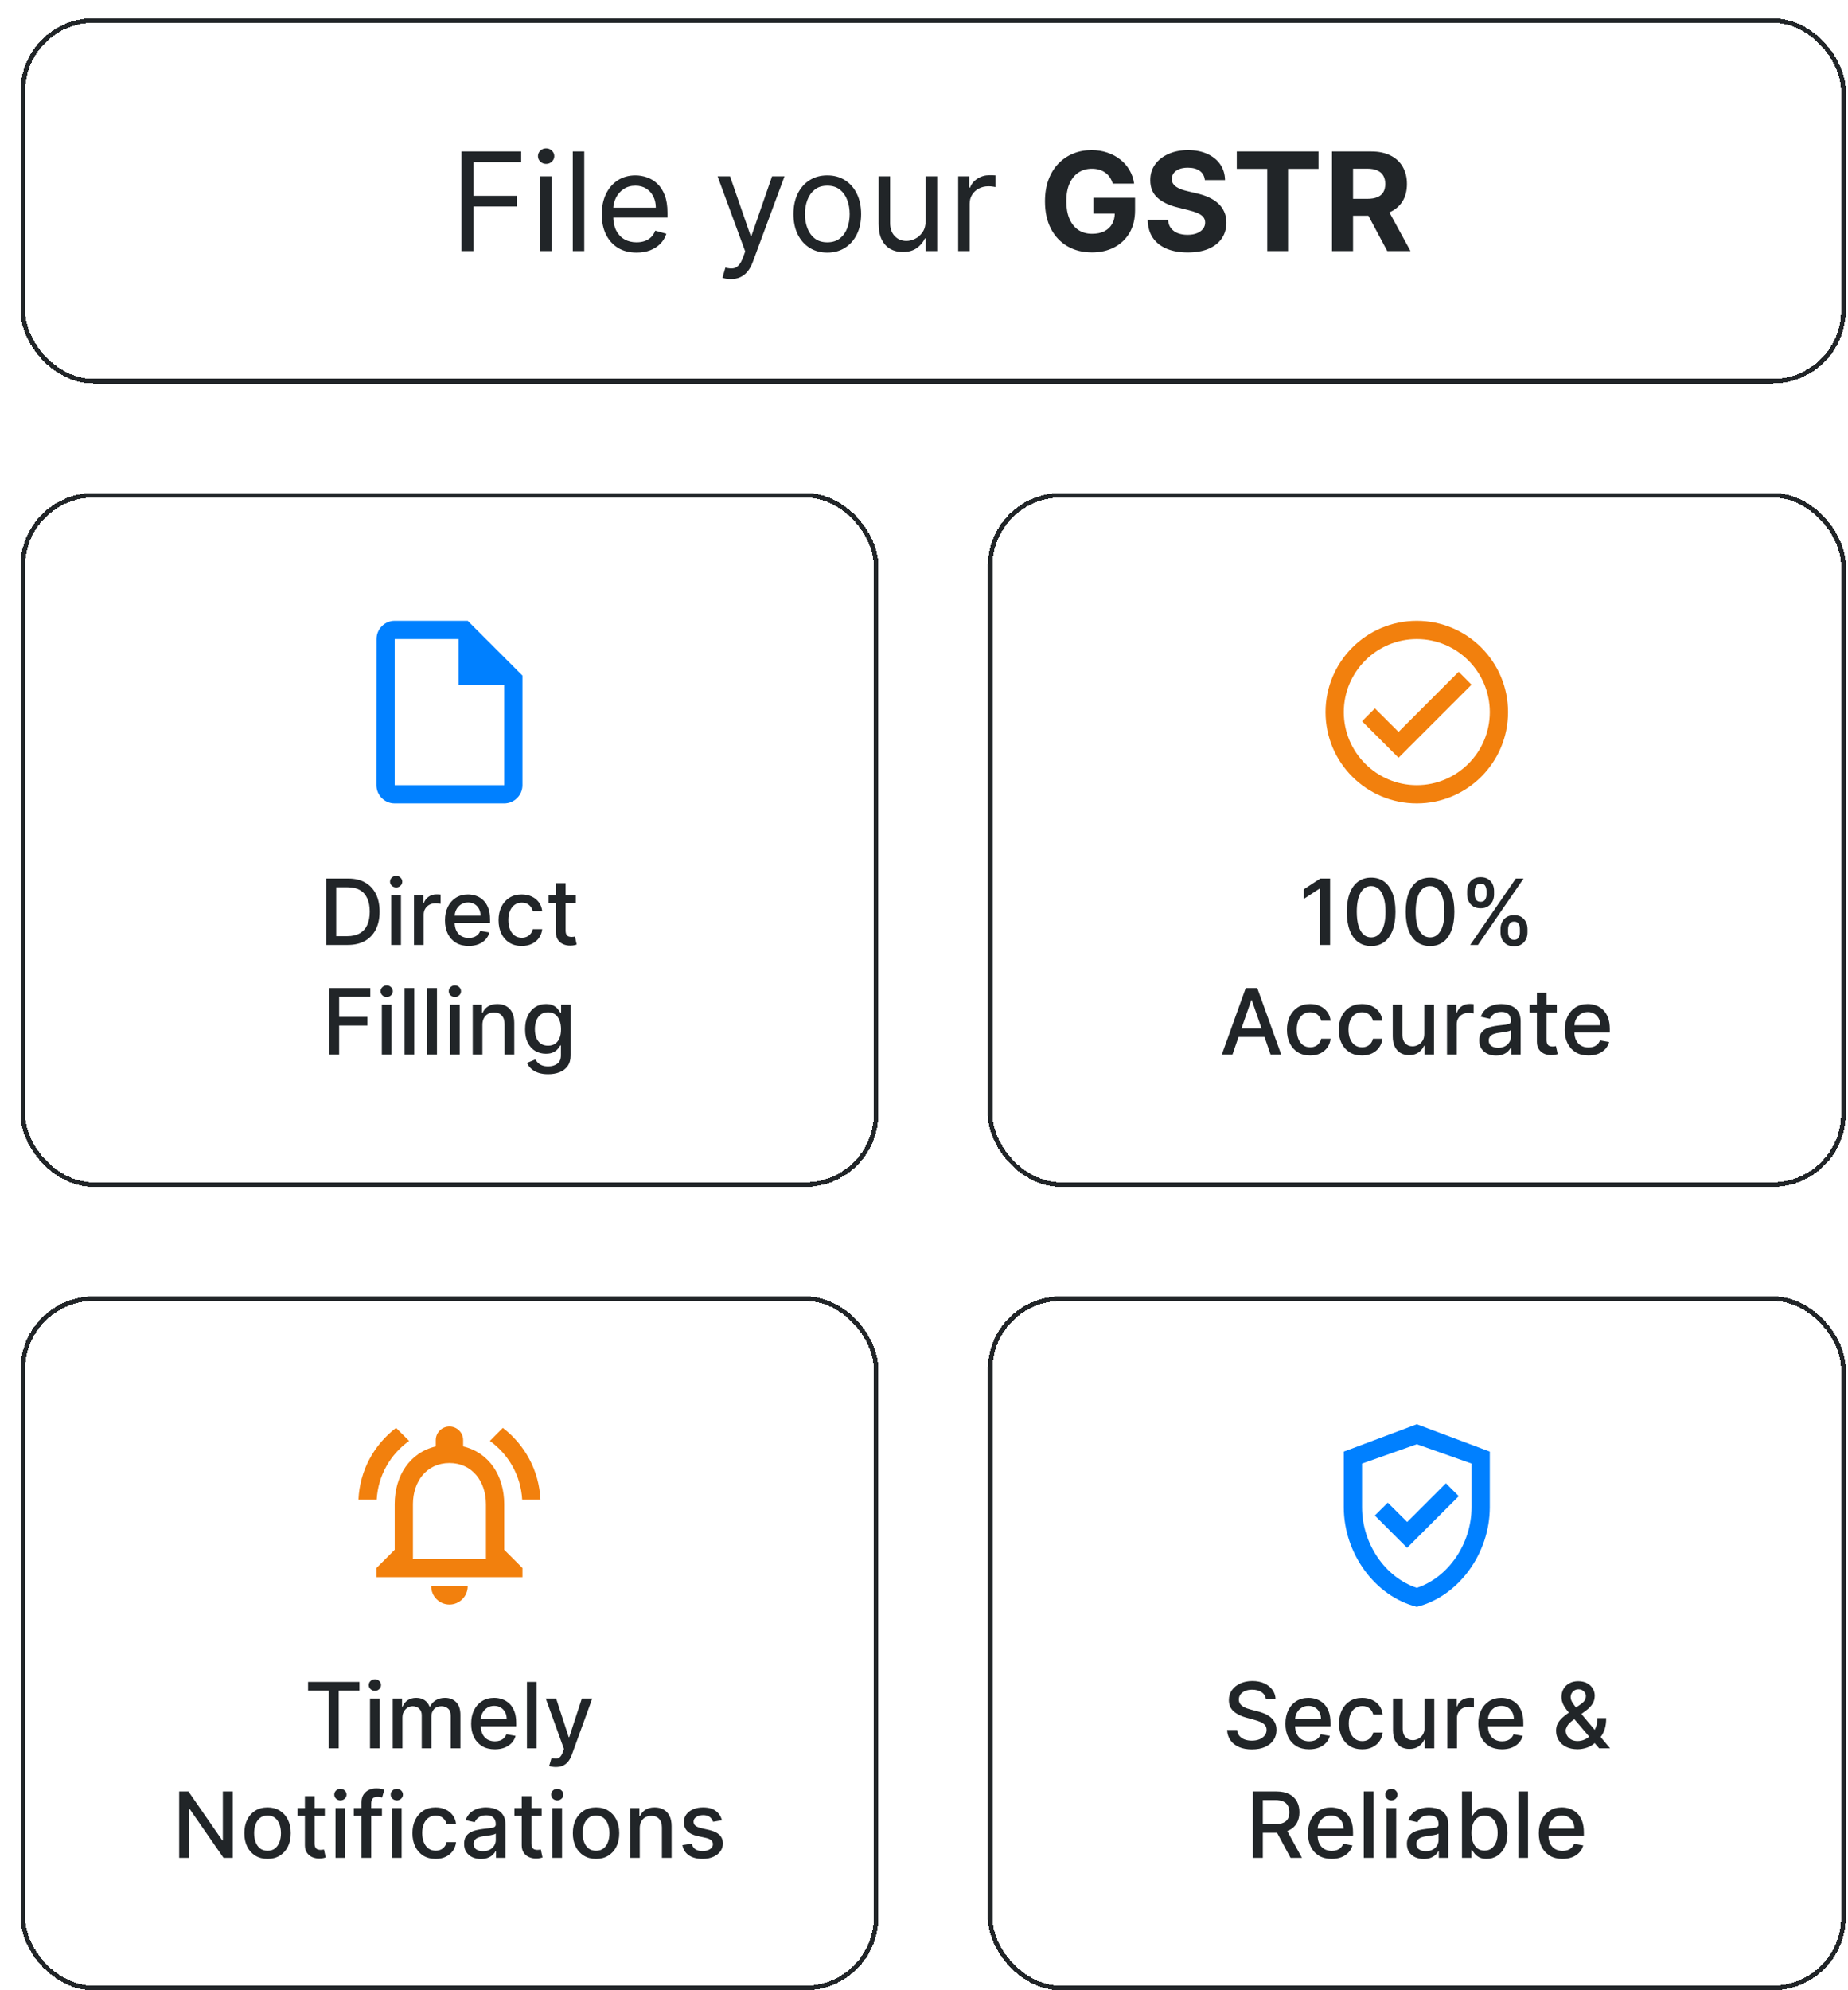 <svg width="405" height="436" viewBox="0 0 405 436" fill="none" xmlns="http://www.w3.org/2000/svg">
<g filter="url(#filter0_d_140_824)">
<rect x="0.5" width="400" height="80" rx="16" fill="white" shape-rendering="crispEdges"/>
<rect x="1" y="0.5" width="399" height="79" rx="15.5" stroke="#212528" shape-rendering="crispEdges"/>
<path d="M97.142 51V29.182H110.224V31.526H99.784V38.898H109.244V41.242H99.784V51H97.142ZM114.409 51V34.636H116.923V51H114.409ZM115.687 31.909C115.197 31.909 114.774 31.742 114.419 31.408C114.071 31.075 113.897 30.673 113.897 30.204C113.897 29.736 114.071 29.334 114.419 29.001C114.774 28.667 115.197 28.5 115.687 28.5C116.177 28.5 116.596 28.667 116.944 29.001C117.299 29.334 117.477 29.736 117.477 30.204C117.477 30.673 117.299 31.075 116.944 31.408C116.596 31.742 116.177 31.909 115.687 31.909ZM124.042 29.182V51H121.528V29.182H124.042ZM135.508 51.341C133.931 51.341 132.571 50.993 131.427 50.297C130.291 49.594 129.414 48.614 128.796 47.356C128.185 46.092 127.88 44.622 127.88 42.946C127.88 41.27 128.185 39.793 128.796 38.514C129.414 37.229 130.273 36.227 131.374 35.51C132.482 34.785 133.775 34.423 135.252 34.423C136.104 34.423 136.946 34.565 137.777 34.849C138.608 35.133 139.364 35.595 140.046 36.234C140.728 36.867 141.271 37.705 141.676 38.749C142.081 39.793 142.283 41.078 142.283 42.605V43.67H129.67V41.497H139.726C139.726 40.574 139.542 39.75 139.172 39.026C138.81 38.301 138.292 37.729 137.617 37.31C136.949 36.891 136.161 36.682 135.252 36.682C134.251 36.682 133.384 36.93 132.653 37.428C131.928 37.918 131.371 38.557 130.98 39.345C130.589 40.133 130.394 40.979 130.394 41.881V43.33C130.394 44.565 130.607 45.613 131.033 46.472C131.466 47.325 132.067 47.974 132.834 48.422C133.601 48.862 134.492 49.082 135.508 49.082C136.168 49.082 136.765 48.99 137.297 48.805C137.837 48.614 138.302 48.33 138.693 47.953C139.084 47.57 139.385 47.094 139.599 46.526L142.028 47.207C141.772 48.031 141.342 48.756 140.738 49.381C140.135 49.999 139.389 50.481 138.501 50.83C137.613 51.17 136.616 51.341 135.508 51.341ZM156.165 57.136C155.738 57.136 155.358 57.101 155.025 57.03C154.691 56.966 154.46 56.902 154.332 56.838L154.971 54.622C155.582 54.778 156.122 54.835 156.591 54.793C157.059 54.75 157.475 54.541 157.837 54.164C158.206 53.795 158.544 53.195 158.849 52.364L159.318 51.085L153.267 34.636H155.994L160.511 47.676H160.682L165.199 34.636H167.926L160.98 53.386C160.667 54.231 160.28 54.931 159.819 55.485C159.357 56.046 158.821 56.462 158.21 56.731C157.606 57.001 156.925 57.136 156.165 57.136ZM177.306 51.341C175.829 51.341 174.533 50.989 173.418 50.286C172.31 49.583 171.443 48.599 170.818 47.335C170.2 46.071 169.892 44.594 169.892 42.903C169.892 41.199 170.2 39.711 170.818 38.44C171.443 37.168 172.31 36.181 173.418 35.478C174.533 34.775 175.829 34.423 177.306 34.423C178.784 34.423 180.076 34.775 181.184 35.478C182.299 36.181 183.166 37.168 183.784 38.44C184.409 39.711 184.721 41.199 184.721 42.903C184.721 44.594 184.409 46.071 183.784 47.335C183.166 48.599 182.299 49.583 181.184 50.286C180.076 50.989 178.784 51.341 177.306 51.341ZM177.306 49.082C178.428 49.082 179.352 48.795 180.076 48.219C180.801 47.644 181.337 46.888 181.685 45.95C182.033 45.013 182.207 43.997 182.207 42.903C182.207 41.81 182.033 40.791 181.685 39.846C181.337 38.901 180.801 38.138 180.076 37.555C179.352 36.973 178.428 36.682 177.306 36.682C176.184 36.682 175.261 36.973 174.536 37.555C173.812 38.138 173.276 38.901 172.928 39.846C172.58 40.791 172.406 41.81 172.406 42.903C172.406 43.997 172.58 45.013 172.928 45.95C173.276 46.888 173.812 47.644 174.536 48.219C175.261 48.795 176.184 49.082 177.306 49.082ZM198.871 44.31V34.636H201.386V51H198.871V48.23H198.701C198.317 49.061 197.721 49.768 196.911 50.35C196.102 50.925 195.079 51.213 193.843 51.213C192.82 51.213 191.911 50.989 191.116 50.542C190.32 50.087 189.695 49.406 189.241 48.496C188.786 47.58 188.559 46.426 188.559 45.034V34.636H191.073V44.864C191.073 46.057 191.407 47.008 192.075 47.719C192.749 48.429 193.609 48.784 194.653 48.784C195.278 48.784 195.913 48.624 196.56 48.305C197.213 47.985 197.76 47.495 198.2 46.834C198.648 46.174 198.871 45.332 198.871 44.31ZM205.991 51V34.636H208.42V37.108H208.59C208.888 36.298 209.428 35.641 210.209 35.137C210.991 34.633 211.871 34.381 212.851 34.381C213.036 34.381 213.267 34.384 213.544 34.391C213.821 34.398 214.03 34.409 214.172 34.423V36.98C214.087 36.959 213.892 36.927 213.586 36.884C213.288 36.834 212.972 36.81 212.638 36.81C211.843 36.81 211.133 36.977 210.508 37.31C209.89 37.637 209.4 38.092 209.037 38.674C208.682 39.249 208.505 39.906 208.505 40.645V51H205.991Z" fill="#212528"/>
<path d="M239.864 36.234C239.714 35.716 239.505 35.258 239.235 34.86C238.965 34.455 238.635 34.114 238.244 33.837C237.861 33.553 237.42 33.337 236.923 33.188C236.433 33.038 235.89 32.964 235.293 32.964C234.178 32.964 233.198 33.241 232.353 33.795C231.515 34.349 230.862 35.155 230.393 36.213C229.924 37.264 229.69 38.55 229.69 40.07C229.69 41.59 229.92 42.882 230.382 43.947C230.844 45.013 231.497 45.826 232.342 46.387C233.188 46.941 234.185 47.218 235.336 47.218C236.38 47.218 237.271 47.033 238.01 46.664C238.756 46.288 239.324 45.758 239.714 45.077C240.112 44.395 240.311 43.589 240.311 42.658L241.249 42.797H235.624V39.324H244.754V42.072C244.754 43.99 244.349 45.638 243.539 47.016C242.729 48.386 241.614 49.445 240.194 50.19C238.773 50.929 237.147 51.298 235.315 51.298C233.269 51.298 231.472 50.847 229.924 49.945C228.376 49.036 227.168 47.747 226.302 46.078C225.442 44.402 225.013 42.413 225.013 40.112C225.013 38.344 225.268 36.767 225.78 35.382C226.298 33.99 227.023 32.811 227.953 31.845C228.884 30.879 229.967 30.144 231.202 29.64C232.438 29.136 233.777 28.884 235.219 28.884C236.455 28.884 237.605 29.065 238.67 29.427C239.736 29.782 240.68 30.286 241.504 30.94C242.335 31.593 243.013 32.371 243.539 33.273C244.065 34.168 244.402 35.155 244.551 36.234H239.864ZM260.055 35.457C259.969 34.597 259.604 33.93 258.957 33.454C258.311 32.978 257.434 32.74 256.326 32.74C255.573 32.74 254.937 32.847 254.419 33.06C253.9 33.266 253.503 33.553 253.226 33.923C252.956 34.292 252.821 34.711 252.821 35.18C252.807 35.57 252.888 35.911 253.066 36.202C253.251 36.494 253.503 36.746 253.822 36.959C254.142 37.165 254.511 37.346 254.93 37.502C255.349 37.651 255.797 37.779 256.273 37.886L258.233 38.354C259.184 38.568 260.058 38.852 260.854 39.207C261.649 39.562 262.338 39.999 262.92 40.517C263.503 41.035 263.954 41.646 264.273 42.349C264.6 43.053 264.767 43.859 264.774 44.768C264.767 46.103 264.426 47.261 263.751 48.241C263.084 49.214 262.118 49.97 260.854 50.51C259.596 51.043 258.08 51.309 256.305 51.309C254.543 51.309 253.009 51.039 251.702 50.499C250.403 49.959 249.387 49.16 248.655 48.102C247.931 47.037 247.551 45.719 247.515 44.15H251.979C252.029 44.881 252.238 45.492 252.608 45.982C252.984 46.465 253.485 46.831 254.11 47.08C254.742 47.321 255.456 47.442 256.251 47.442C257.032 47.442 257.711 47.328 258.286 47.101C258.868 46.874 259.319 46.557 259.639 46.153C259.959 45.748 260.118 45.283 260.118 44.757C260.118 44.267 259.973 43.855 259.682 43.521C259.398 43.188 258.979 42.903 258.425 42.669C257.878 42.435 257.206 42.222 256.411 42.03L254.035 41.433C252.196 40.986 250.743 40.286 249.678 39.334C248.613 38.383 248.084 37.101 248.091 35.489C248.084 34.168 248.435 33.014 249.145 32.026C249.863 31.039 250.846 30.268 252.096 29.715C253.346 29.16 254.767 28.884 256.358 28.884C257.977 28.884 259.39 29.16 260.598 29.715C261.812 30.268 262.757 31.039 263.432 32.026C264.106 33.014 264.454 34.157 264.476 35.457H260.055ZM267.046 32.985V29.182H284.965V32.985H278.285V51H273.725V32.985H267.046ZM287.916 51V29.182H296.524C298.172 29.182 299.578 29.477 300.743 30.066C301.914 30.648 302.806 31.476 303.417 32.548C304.034 33.614 304.343 34.867 304.343 36.309C304.343 37.758 304.031 39.004 303.406 40.048C302.781 41.085 301.875 41.881 300.689 42.435C299.51 42.989 298.083 43.266 296.407 43.266H290.643V39.558H295.661C296.542 39.558 297.273 39.438 297.855 39.196C298.438 38.955 298.871 38.592 299.155 38.109C299.446 37.626 299.592 37.026 299.592 36.309C299.592 35.584 299.446 34.974 299.155 34.477C298.871 33.979 298.434 33.603 297.845 33.347C297.262 33.084 296.527 32.953 295.64 32.953H292.529V51H287.916ZM299.699 41.071L305.121 51H300.029L294.723 41.071H299.699Z" fill="#212528"/>
</g>
<g filter="url(#filter1_d_140_824)">
<rect x="0.5" y="104" width="188" height="152" rx="16" fill="white" shape-rendering="crispEdges"/>
<rect x="1" y="104.5" width="187" height="151" rx="15.5" stroke="#212528" shape-rendering="crispEdges"/>
<path d="M98.5 132H82.5C80.3 132 78.52 133.8 78.52 136L78.5 168C78.5 170.2 80.28 172 82.48 172H106.5C108.7 172 110.5 170.2 110.5 168V144L98.5 132ZM82.5 168V136H96.5V146H106.5V168H82.5Z" fill="#0080FF"/>
<path d="M72.194 203H67.485V188.455H72.343C73.768 188.455 74.992 188.746 76.015 189.328C77.037 189.906 77.821 190.737 78.365 191.821C78.915 192.901 79.189 194.196 79.189 195.706C79.189 197.221 78.912 198.523 78.358 199.612C77.809 200.701 77.014 201.539 75.972 202.126C74.93 202.709 73.671 203 72.194 203ZM69.679 201.082H72.073C73.181 201.082 74.102 200.874 74.836 200.457C75.57 200.036 76.119 199.428 76.483 198.632C76.848 197.832 77.03 196.857 77.03 195.706C77.03 194.565 76.848 193.597 76.483 192.801C76.124 192.006 75.586 191.402 74.871 190.99C74.156 190.578 73.268 190.372 72.208 190.372H69.679V201.082ZM81.748 203V192.091H83.871V203H81.748ZM82.82 190.408C82.451 190.408 82.134 190.285 81.869 190.038C81.608 189.787 81.478 189.489 81.478 189.143C81.478 188.793 81.608 188.495 81.869 188.249C82.134 187.998 82.451 187.872 82.82 187.872C83.19 187.872 83.504 187.998 83.765 188.249C84.03 188.495 84.163 188.793 84.163 189.143C84.163 189.489 84.03 189.787 83.765 190.038C83.504 190.285 83.19 190.408 82.82 190.408ZM86.728 203V192.091H88.781V193.824H88.894C89.093 193.237 89.444 192.775 89.946 192.439C90.452 192.098 91.025 191.928 91.664 191.928C91.797 191.928 91.953 191.932 92.133 191.942C92.318 191.951 92.462 191.963 92.566 191.977V194.009C92.481 193.985 92.33 193.959 92.112 193.93C91.894 193.897 91.676 193.881 91.459 193.881C90.957 193.881 90.509 193.987 90.116 194.2C89.728 194.409 89.42 194.7 89.193 195.074C88.966 195.443 88.852 195.865 88.852 196.338V203H86.728ZM98.715 203.22C97.64 203.22 96.715 202.991 95.938 202.531C95.166 202.067 94.57 201.416 94.148 200.578C93.732 199.735 93.523 198.748 93.523 197.616C93.523 196.499 93.732 195.514 94.148 194.662C94.57 193.81 95.157 193.144 95.91 192.666C96.667 192.188 97.553 191.949 98.566 191.949C99.182 191.949 99.778 192.051 100.356 192.254C100.933 192.458 101.452 192.777 101.911 193.213C102.371 193.649 102.733 194.214 102.998 194.911C103.263 195.602 103.396 196.442 103.396 197.432V198.185H94.724V196.594H101.315C101.315 196.035 101.201 195.54 100.974 195.109C100.746 194.674 100.427 194.33 100.015 194.08C99.608 193.829 99.129 193.703 98.58 193.703C97.984 193.703 97.463 193.85 97.018 194.143C96.577 194.432 96.237 194.811 95.995 195.28C95.758 195.744 95.64 196.248 95.64 196.793V198.036C95.64 198.765 95.768 199.385 96.023 199.896C96.284 200.408 96.646 200.798 97.11 201.068C97.574 201.333 98.116 201.466 98.737 201.466C99.139 201.466 99.506 201.409 99.837 201.295C100.169 201.177 100.455 201.002 100.697 200.77C100.938 200.538 101.123 200.251 101.251 199.911L103.261 200.273C103.1 200.865 102.811 201.383 102.394 201.828C101.982 202.268 101.464 202.612 100.839 202.858C100.219 203.099 99.511 203.22 98.715 203.22ZM110.347 203.22C109.291 203.22 108.382 202.981 107.62 202.503C106.862 202.02 106.28 201.355 105.873 200.507C105.465 199.66 105.262 198.689 105.262 197.595C105.262 196.487 105.47 195.509 105.887 194.662C106.303 193.81 106.891 193.144 107.648 192.666C108.406 192.188 109.298 191.949 110.326 191.949C111.154 191.949 111.893 192.103 112.542 192.411C113.19 192.714 113.713 193.14 114.111 193.689C114.514 194.238 114.753 194.88 114.828 195.614H112.762C112.648 195.102 112.388 194.662 111.98 194.293C111.578 193.923 111.038 193.739 110.361 193.739C109.769 193.739 109.251 193.895 108.806 194.207C108.365 194.515 108.022 194.955 107.776 195.528C107.53 196.097 107.407 196.769 107.407 197.545C107.407 198.341 107.527 199.027 107.769 199.605C108.01 200.183 108.351 200.63 108.792 200.947C109.237 201.265 109.76 201.423 110.361 201.423C110.764 201.423 111.128 201.35 111.455 201.203C111.786 201.052 112.063 200.836 112.286 200.557C112.513 200.277 112.672 199.941 112.762 199.548H114.828C114.753 200.254 114.523 200.884 114.14 201.438C113.756 201.991 113.242 202.427 112.598 202.744C111.959 203.062 111.209 203.22 110.347 203.22ZM122.192 192.091V193.795H116.233V192.091H122.192ZM117.831 189.477H119.955V199.797C119.955 200.209 120.016 200.519 120.139 200.727C120.262 200.931 120.421 201.071 120.615 201.146C120.814 201.217 121.029 201.253 121.261 201.253C121.432 201.253 121.581 201.241 121.709 201.217C121.837 201.194 121.936 201.175 122.007 201.161L122.391 202.915C122.268 202.962 122.092 203.009 121.865 203.057C121.638 203.109 121.354 203.137 121.013 203.142C120.454 203.152 119.933 203.052 119.45 202.844C118.967 202.635 118.577 202.313 118.278 201.878C117.98 201.442 117.831 200.895 117.831 200.237V189.477ZM68.129 227V212.455H77.149V214.344H70.324V218.776H76.503V220.658H70.324V227H68.129ZM79.678 227V216.091H81.801V227H79.678ZM80.75 214.408C80.381 214.408 80.063 214.285 79.798 214.038C79.538 213.787 79.408 213.489 79.408 213.143C79.408 212.793 79.538 212.495 79.798 212.249C80.063 211.998 80.381 211.872 80.75 211.872C81.119 211.872 81.434 211.998 81.695 212.249C81.96 212.495 82.092 212.793 82.092 213.143C82.092 213.489 81.96 213.787 81.695 214.038C81.434 214.285 81.119 214.408 80.75 214.408ZM86.782 212.455V227H84.658V212.455H86.782ZM91.762 212.455V227H89.638V212.455H91.762ZM94.619 227V216.091H96.743V227H94.619ZM95.691 214.408C95.322 214.408 95.005 214.285 94.74 214.038C94.479 213.787 94.349 213.489 94.349 213.143C94.349 212.793 94.479 212.495 94.74 212.249C95.005 211.998 95.322 211.872 95.691 211.872C96.061 211.872 96.376 211.998 96.636 212.249C96.901 212.495 97.034 212.793 97.034 213.143C97.034 213.489 96.901 213.787 96.636 214.038C96.376 214.285 96.061 214.408 95.691 214.408ZM101.723 220.523V227H99.599V216.091H101.638V217.866H101.773C102.024 217.289 102.417 216.825 102.952 216.474C103.491 216.124 104.171 215.949 104.99 215.949C105.733 215.949 106.384 216.105 106.943 216.418C107.502 216.725 107.935 217.185 108.243 217.795C108.551 218.406 108.705 219.161 108.705 220.061V227H106.581V220.317C106.581 219.526 106.375 218.908 105.963 218.463C105.551 218.013 104.985 217.788 104.266 217.788C103.773 217.788 103.335 217.895 102.952 218.108C102.573 218.321 102.272 218.634 102.05 219.045C101.832 219.453 101.723 219.945 101.723 220.523ZM116.126 231.318C115.26 231.318 114.514 231.205 113.889 230.977C113.269 230.75 112.762 230.449 112.369 230.075C111.976 229.701 111.683 229.292 111.489 228.847L113.314 228.094C113.442 228.302 113.612 228.522 113.825 228.754C114.043 228.991 114.337 229.192 114.706 229.358C115.08 229.524 115.561 229.607 116.148 229.607C116.953 229.607 117.618 229.41 118.143 229.017C118.669 228.629 118.932 228.009 118.932 227.156V225.011H118.797C118.669 225.243 118.484 225.501 118.243 225.786C118.006 226.07 117.679 226.316 117.263 226.524C116.846 226.732 116.304 226.837 115.636 226.837C114.775 226.837 113.998 226.635 113.307 226.233C112.62 225.826 112.076 225.227 111.673 224.436C111.276 223.641 111.077 222.663 111.077 221.503C111.077 220.343 111.273 219.348 111.666 218.52C112.064 217.691 112.608 217.057 113.3 216.616C113.991 216.171 114.775 215.949 115.651 215.949C116.328 215.949 116.875 216.062 117.291 216.29C117.708 216.512 118.032 216.773 118.264 217.071C118.501 217.369 118.683 217.632 118.811 217.859H118.967V216.091H121.048V227.241C121.048 228.179 120.83 228.948 120.395 229.55C119.959 230.151 119.37 230.596 118.626 230.885C117.888 231.174 117.054 231.318 116.126 231.318ZM116.105 225.075C116.716 225.075 117.232 224.933 117.653 224.649C118.08 224.36 118.402 223.948 118.619 223.413C118.842 222.874 118.953 222.227 118.953 221.474C118.953 220.741 118.844 220.094 118.626 219.536C118.409 218.977 118.089 218.541 117.668 218.229C117.246 217.911 116.725 217.753 116.105 217.753C115.466 217.753 114.933 217.919 114.507 218.25C114.081 218.577 113.759 219.022 113.541 219.585C113.328 220.149 113.222 220.778 113.222 221.474C113.222 222.189 113.33 222.817 113.548 223.357C113.766 223.896 114.088 224.318 114.514 224.621C114.945 224.924 115.475 225.075 116.105 225.075Z" fill="#212528"/>
</g>
<g filter="url(#filter2_d_140_824)">
<rect x="0.5" y="280" width="188" height="152" rx="16" fill="white" shape-rendering="crispEdges"/>
<rect x="1" y="280.5" width="187" height="151" rx="15.5" stroke="#212528" shape-rendering="crispEdges"/>
<path d="M94.5 347.5C96.7 347.5 98.5 345.7 98.5 343.5H90.5C90.5 345.7 92.3 347.5 94.5 347.5ZM106.5 335.5V325.5C106.5 319.36 103.24 314.22 97.5 312.86V311.5C97.5 309.84 96.16 308.5 94.5 308.5C92.84 308.5 91.5 309.84 91.5 311.5V312.86C85.78 314.22 82.5 319.34 82.5 325.5V335.5L78.5 339.5V341.5H110.5V339.5L106.5 335.5ZM102.5 337.5H86.5V325.5C86.5 320.54 89.52 316.5 94.5 316.5C99.48 316.5 102.5 320.54 102.5 325.5V337.5ZM85.66 311.66L82.8 308.8C78 312.46 74.84 318.1 74.56 324.5H78.56C78.86 319.2 81.58 314.56 85.66 311.66ZM110.44 324.5H114.44C114.14 318.1 110.98 312.46 106.2 308.8L103.36 311.66C107.4 314.56 110.14 319.2 110.44 324.5Z" fill="#F2800D"/>
<path d="M63.515 366.344V364.455H74.773V366.344H70.234V379H68.047V366.344H63.515ZM77.09 379V368.091H79.213V379H77.09ZM78.162 366.408C77.793 366.408 77.476 366.285 77.21 366.038C76.95 365.787 76.82 365.489 76.82 365.143C76.82 364.793 76.95 364.495 77.21 364.249C77.476 363.998 77.793 363.872 78.162 363.872C78.531 363.872 78.846 363.998 79.107 364.249C79.372 364.495 79.504 364.793 79.504 365.143C79.504 365.489 79.372 365.787 79.107 366.038C78.846 366.285 78.531 366.408 78.162 366.408ZM82.07 379V368.091H84.109V369.866H84.243C84.471 369.265 84.842 368.796 85.359 368.46C85.875 368.119 86.493 367.949 87.212 367.949C87.941 367.949 88.552 368.119 89.045 368.46C89.542 368.801 89.909 369.27 90.145 369.866H90.259C90.519 369.284 90.934 368.82 91.502 368.474C92.07 368.124 92.747 367.949 93.533 367.949C94.523 367.949 95.33 368.259 95.955 368.879C96.585 369.5 96.9 370.435 96.9 371.685V379H94.776V371.884C94.776 371.145 94.575 370.61 94.172 370.278C93.77 369.947 93.289 369.781 92.731 369.781C92.039 369.781 91.502 369.994 91.118 370.42C90.735 370.842 90.543 371.384 90.543 372.047V379H88.427V371.749C88.427 371.157 88.242 370.681 87.873 370.321C87.503 369.961 87.023 369.781 86.431 369.781C86.028 369.781 85.657 369.888 85.316 370.101C84.98 370.309 84.707 370.6 84.499 370.974C84.296 371.348 84.194 371.782 84.194 372.274V379H82.07ZM104.448 379.22C103.373 379.22 102.447 378.991 101.671 378.531C100.899 378.067 100.302 377.416 99.881 376.578C99.464 375.735 99.256 374.748 99.256 373.616C99.256 372.499 99.464 371.514 99.881 370.662C100.302 369.81 100.889 369.144 101.642 368.666C102.4 368.188 103.285 367.949 104.298 367.949C104.914 367.949 105.511 368.051 106.088 368.254C106.666 368.458 107.184 368.777 107.644 369.213C108.103 369.649 108.465 370.214 108.73 370.911C108.995 371.602 109.128 372.442 109.128 373.432V374.185H100.456V372.594H107.047C107.047 372.035 106.933 371.54 106.706 371.109C106.479 370.674 106.159 370.33 105.747 370.08C105.34 369.829 104.862 369.703 104.313 369.703C103.716 369.703 103.195 369.85 102.75 370.143C102.31 370.432 101.969 370.811 101.727 371.28C101.491 371.744 101.372 372.248 101.372 372.793V374.036C101.372 374.765 101.5 375.385 101.756 375.896C102.016 376.408 102.378 376.798 102.843 377.068C103.307 377.333 103.849 377.466 104.469 377.466C104.871 377.466 105.238 377.409 105.57 377.295C105.901 377.177 106.188 377.002 106.429 376.77C106.671 376.538 106.855 376.251 106.983 375.911L108.993 376.273C108.832 376.865 108.543 377.383 108.127 377.828C107.715 378.268 107.196 378.612 106.571 378.858C105.951 379.099 105.243 379.22 104.448 379.22ZM113.608 364.455V379H111.484V364.455H113.608ZM117.807 383.091C117.49 383.091 117.201 383.065 116.941 383.013C116.68 382.965 116.486 382.913 116.358 382.857L116.869 381.116C117.258 381.221 117.603 381.266 117.906 381.251C118.209 381.237 118.477 381.124 118.709 380.911C118.946 380.697 119.154 380.349 119.334 379.866L119.597 379.142L115.605 368.091H117.878L120.641 376.557H120.754L123.517 368.091H125.797L121.301 380.456C121.093 381.024 120.828 381.505 120.506 381.898C120.184 382.295 119.8 382.594 119.355 382.793C118.91 382.991 118.394 383.091 117.807 383.091ZM47.008 388.455V403H44.991L37.597 392.332H37.462V403H35.268V388.455H37.299L44.7 399.136H44.835V388.455H47.008ZM54.634 403.22C53.611 403.22 52.719 402.986 51.956 402.517C51.194 402.048 50.602 401.393 50.181 400.55C49.76 399.707 49.549 398.722 49.549 397.595C49.549 396.464 49.76 395.474 50.181 394.626C50.602 393.779 51.194 393.121 51.956 392.652C52.719 392.183 53.611 391.949 54.634 391.949C55.657 391.949 56.549 392.183 57.312 392.652C58.074 393.121 58.666 393.779 59.087 394.626C59.509 395.474 59.719 396.464 59.719 397.595C59.719 398.722 59.509 399.707 59.087 400.55C58.666 401.393 58.074 402.048 57.312 402.517C56.549 402.986 55.657 403.22 54.634 403.22ZM54.641 401.438C55.304 401.438 55.853 401.262 56.289 400.912C56.724 400.562 57.047 400.095 57.255 399.513C57.468 398.93 57.574 398.289 57.574 397.588C57.574 396.892 57.468 396.253 57.255 395.67C57.047 395.083 56.724 394.612 56.289 394.257C55.853 393.902 55.304 393.724 54.641 393.724C53.974 393.724 53.42 393.902 52.979 394.257C52.544 394.612 52.219 395.083 52.006 395.67C51.798 396.253 51.694 396.892 51.694 397.588C51.694 398.289 51.798 398.93 52.006 399.513C52.219 400.095 52.544 400.562 52.979 400.912C53.42 401.262 53.974 401.438 54.641 401.438ZM67.182 392.091V393.795H61.223V392.091H67.182ZM62.821 389.477H64.945V399.797C64.945 400.209 65.006 400.519 65.129 400.727C65.252 400.931 65.411 401.071 65.605 401.146C65.804 401.217 66.02 401.253 66.252 401.253C66.422 401.253 66.571 401.241 66.699 401.217C66.827 401.194 66.926 401.175 66.997 401.161L67.381 402.915C67.258 402.962 67.083 403.009 66.855 403.057C66.628 403.109 66.344 403.137 66.003 403.142C65.444 403.152 64.924 403.052 64.441 402.844C63.958 402.635 63.567 402.313 63.269 401.878C62.97 401.442 62.821 400.895 62.821 400.237V389.477ZM69.531 403V392.091H71.655V403H69.531ZM70.603 390.408C70.234 390.408 69.917 390.285 69.652 390.038C69.391 389.787 69.261 389.489 69.261 389.143C69.261 388.793 69.391 388.495 69.652 388.249C69.917 387.998 70.234 387.872 70.603 387.872C70.973 387.872 71.288 387.998 71.548 388.249C71.813 388.495 71.946 388.793 71.946 389.143C71.946 389.489 71.813 389.787 71.548 390.038C71.288 390.285 70.973 390.408 70.603 390.408ZM79.703 392.091V393.795H73.538V392.091H79.703ZM75.229 403V390.827C75.229 390.145 75.378 389.579 75.676 389.129C75.975 388.675 76.37 388.336 76.862 388.114C77.355 387.886 77.89 387.773 78.468 387.773C78.894 387.773 79.258 387.808 79.561 387.879C79.864 387.946 80.089 388.007 80.236 388.064L79.739 389.783C79.639 389.754 79.511 389.721 79.355 389.683C79.199 389.641 79.01 389.619 78.787 389.619C78.271 389.619 77.902 389.747 77.679 390.003C77.461 390.259 77.353 390.628 77.353 391.111V403H75.229ZM81.894 403V392.091H84.018V403H81.894ZM82.967 390.408C82.597 390.408 82.28 390.285 82.015 390.038C81.755 389.787 81.624 389.489 81.624 389.143C81.624 388.793 81.755 388.495 82.015 388.249C82.28 387.998 82.597 387.872 82.967 387.872C83.336 387.872 83.651 387.998 83.911 388.249C84.177 388.495 84.309 388.793 84.309 389.143C84.309 389.489 84.177 389.787 83.911 390.038C83.651 390.285 83.336 390.408 82.967 390.408ZM91.47 403.22C90.414 403.22 89.505 402.981 88.743 402.503C87.985 402.02 87.403 401.355 86.996 400.507C86.588 399.66 86.385 398.689 86.385 397.595C86.385 396.487 86.593 395.509 87.01 394.662C87.426 393.81 88.014 393.144 88.771 392.666C89.529 392.188 90.421 391.949 91.449 391.949C92.277 391.949 93.016 392.103 93.665 392.411C94.313 392.714 94.837 393.14 95.234 393.689C95.637 394.238 95.876 394.88 95.951 395.614H93.885C93.771 395.102 93.511 394.662 93.103 394.293C92.701 393.923 92.161 393.739 91.484 393.739C90.892 393.739 90.374 393.895 89.929 394.207C89.489 394.515 89.145 394.955 88.899 395.528C88.653 396.097 88.53 396.769 88.53 397.545C88.53 398.341 88.65 399.027 88.892 399.605C89.133 400.183 89.474 400.63 89.915 400.947C90.36 401.265 90.883 401.423 91.484 401.423C91.887 401.423 92.251 401.35 92.578 401.203C92.909 401.052 93.186 400.836 93.409 400.557C93.636 400.277 93.795 399.941 93.885 399.548H95.951C95.876 400.254 95.646 400.884 95.263 401.438C94.879 401.991 94.365 402.427 93.721 402.744C93.082 403.062 92.332 403.22 91.47 403.22ZM101.397 403.241C100.706 403.241 100.081 403.114 99.522 402.858C98.963 402.598 98.521 402.221 98.194 401.729C97.872 401.236 97.711 400.633 97.711 399.918C97.711 399.302 97.829 398.795 98.066 398.398C98.303 398 98.623 397.685 99.025 397.453C99.427 397.221 99.877 397.046 100.374 396.928C100.872 396.809 101.378 396.719 101.894 396.658C102.548 396.582 103.078 396.52 103.485 396.473C103.892 396.421 104.188 396.338 104.373 396.224C104.558 396.111 104.65 395.926 104.65 395.67V395.621C104.65 395 104.475 394.52 104.124 394.179C103.779 393.838 103.263 393.668 102.576 393.668C101.861 393.668 101.298 393.826 100.886 394.143C100.479 394.456 100.197 394.804 100.041 395.188L98.045 394.733C98.282 394.07 98.627 393.535 99.082 393.128C99.541 392.716 100.069 392.418 100.666 392.233C101.262 392.044 101.89 391.949 102.548 391.949C102.983 391.949 103.445 392.001 103.933 392.105C104.425 392.205 104.884 392.389 105.311 392.659C105.741 392.929 106.094 393.315 106.369 393.817C106.643 394.314 106.781 394.96 106.781 395.756V403H104.707V401.509H104.622C104.484 401.783 104.278 402.053 104.004 402.318C103.729 402.583 103.376 402.804 102.945 402.979C102.515 403.154 101.999 403.241 101.397 403.241ZM101.859 401.537C102.446 401.537 102.948 401.421 103.365 401.189C103.786 400.957 104.106 400.654 104.323 400.28C104.546 399.901 104.657 399.496 104.657 399.065V397.659C104.581 397.735 104.435 397.806 104.217 397.872C104.004 397.934 103.76 397.988 103.485 398.036C103.211 398.078 102.943 398.118 102.683 398.156C102.422 398.189 102.204 398.218 102.029 398.241C101.617 398.294 101.241 398.381 100.9 398.504C100.564 398.627 100.294 398.805 100.09 399.037C99.891 399.264 99.792 399.567 99.792 399.946C99.792 400.472 99.986 400.869 100.374 401.139C100.763 401.404 101.258 401.537 101.859 401.537ZM114.702 392.091V393.795H108.743V392.091H114.702ZM110.341 389.477H112.464V399.797C112.464 400.209 112.526 400.519 112.649 400.727C112.772 400.931 112.931 401.071 113.125 401.146C113.324 401.217 113.539 401.253 113.771 401.253C113.942 401.253 114.091 401.241 114.219 401.217C114.346 401.194 114.446 401.175 114.517 401.161L114.9 402.915C114.777 402.962 114.602 403.009 114.375 403.057C114.148 403.109 113.863 403.137 113.523 403.142C112.964 403.152 112.443 403.052 111.96 402.844C111.477 402.635 111.086 402.313 110.788 401.878C110.49 401.442 110.341 400.895 110.341 400.237V389.477ZM117.051 403V392.091H119.174V403H117.051ZM118.123 390.408C117.754 390.408 117.436 390.285 117.171 390.038C116.911 389.787 116.781 389.489 116.781 389.143C116.781 388.793 116.911 388.495 117.171 388.249C117.436 387.998 117.754 387.872 118.123 387.872C118.492 387.872 118.807 387.998 119.068 388.249C119.333 388.495 119.465 388.793 119.465 389.143C119.465 389.489 119.333 389.787 119.068 390.038C118.807 390.285 118.492 390.408 118.123 390.408ZM126.626 403.22C125.604 403.22 124.711 402.986 123.949 402.517C123.186 402.048 122.595 401.393 122.173 400.55C121.752 399.707 121.541 398.722 121.541 397.595C121.541 396.464 121.752 395.474 122.173 394.626C122.595 393.779 123.186 393.121 123.949 392.652C124.711 392.183 125.604 391.949 126.626 391.949C127.649 391.949 128.541 392.183 129.304 392.652C130.066 393.121 130.658 393.779 131.079 394.626C131.501 395.474 131.711 396.464 131.711 397.595C131.711 398.722 131.501 399.707 131.079 400.55C130.658 401.393 130.066 402.048 129.304 402.517C128.541 402.986 127.649 403.22 126.626 403.22ZM126.633 401.438C127.296 401.438 127.845 401.262 128.281 400.912C128.717 400.562 129.039 400.095 129.247 399.513C129.46 398.93 129.567 398.289 129.567 397.588C129.567 396.892 129.46 396.253 129.247 395.67C129.039 395.083 128.717 394.612 128.281 394.257C127.845 393.902 127.296 393.724 126.633 393.724C125.966 393.724 125.412 393.902 124.971 394.257C124.536 394.612 124.211 395.083 123.998 395.67C123.79 396.253 123.686 396.892 123.686 397.588C123.686 398.289 123.79 398.93 123.998 399.513C124.211 400.095 124.536 400.562 124.971 400.912C125.412 401.262 125.966 401.438 126.633 401.438ZM136.205 396.523V403H134.082V392.091H136.12V393.866H136.255C136.506 393.289 136.899 392.825 137.434 392.474C137.974 392.124 138.653 391.949 139.472 391.949C140.216 391.949 140.867 392.105 141.426 392.418C141.984 392.725 142.418 393.185 142.725 393.795C143.033 394.406 143.187 395.161 143.187 396.061V403H141.063V396.317C141.063 395.526 140.857 394.908 140.445 394.463C140.034 394.013 139.468 393.788 138.748 393.788C138.256 393.788 137.818 393.895 137.434 394.108C137.055 394.321 136.755 394.634 136.532 395.045C136.314 395.453 136.205 395.945 136.205 396.523ZM154.21 394.754L152.285 395.095C152.204 394.849 152.077 394.615 151.901 394.392C151.731 394.17 151.499 393.987 151.205 393.845C150.912 393.703 150.545 393.632 150.105 393.632C149.503 393.632 149.001 393.767 148.599 394.037C148.196 394.302 147.995 394.645 147.995 395.067C147.995 395.431 148.13 395.725 148.4 395.947C148.67 396.17 149.106 396.352 149.707 396.494L151.44 396.892C152.444 397.124 153.192 397.482 153.684 397.964C154.177 398.447 154.423 399.075 154.423 399.847C154.423 400.5 154.233 401.082 153.855 401.594C153.481 402.1 152.957 402.498 152.285 402.787C151.617 403.076 150.843 403.22 149.963 403.22C148.741 403.22 147.744 402.96 146.972 402.439C146.201 401.913 145.727 401.168 145.552 400.202L147.605 399.889C147.732 400.424 147.995 400.829 148.393 401.104C148.791 401.374 149.309 401.509 149.948 401.509C150.644 401.509 151.201 401.364 151.617 401.075C152.034 400.782 152.242 400.424 152.242 400.003C152.242 399.662 152.115 399.375 151.859 399.143C151.608 398.911 151.222 398.736 150.701 398.618L148.855 398.213C147.837 397.981 147.084 397.612 146.596 397.105C146.113 396.598 145.872 395.957 145.872 395.18C145.872 394.536 146.052 393.973 146.411 393.49C146.771 393.007 147.268 392.631 147.903 392.361C148.537 392.086 149.264 391.949 150.083 391.949C151.262 391.949 152.19 392.205 152.867 392.716C153.544 393.223 153.992 393.902 154.21 394.754Z" fill="#212528"/>
</g>
<g filter="url(#filter3_d_140_824)">
<rect x="212.5" y="104" width="188" height="152" rx="16" fill="white" shape-rendering="crispEdges"/>
<rect x="213" y="104.5" width="187" height="151" rx="15.5" stroke="#212528" shape-rendering="crispEdges"/>
<path d="M306.5 132C295.46 132 286.5 140.96 286.5 152C286.5 163.04 295.46 172 306.5 172C317.54 172 326.5 163.04 326.5 152C326.5 140.96 317.54 132 306.5 132ZM306.5 168C297.68 168 290.5 160.82 290.5 152C290.5 143.18 297.68 136 306.5 136C315.32 136 322.5 143.18 322.5 152C322.5 160.82 315.32 168 306.5 168ZM315.68 143.16L302.5 156.34L297.32 151.18L294.5 154L302.5 162L318.5 146L315.68 143.16Z" fill="#F2800D"/>
<path d="M287.5 188.455V203H285.298V190.656H285.213L281.733 192.929V190.827L285.362 188.455H287.5ZM296.498 203.241C295.376 203.237 294.417 202.941 293.622 202.354C292.826 201.767 292.218 200.912 291.797 199.79C291.375 198.668 291.164 197.316 291.164 195.734C291.164 194.158 291.375 192.811 291.797 191.693C292.223 190.576 292.833 189.723 293.629 189.136C294.429 188.549 295.386 188.256 296.498 188.256C297.611 188.256 298.565 188.552 299.36 189.143C300.156 189.731 300.764 190.583 301.186 191.7C301.612 192.813 301.825 194.158 301.825 195.734C301.825 197.321 301.614 198.675 301.193 199.797C300.771 200.914 300.163 201.769 299.368 202.361C298.572 202.948 297.616 203.241 296.498 203.241ZM296.498 201.345C297.483 201.345 298.252 200.865 298.806 199.903C299.365 198.942 299.645 197.553 299.645 195.734C299.645 194.527 299.517 193.507 299.261 192.673C299.01 191.835 298.648 191.201 298.174 190.77C297.706 190.334 297.147 190.116 296.498 190.116C295.518 190.116 294.749 190.599 294.19 191.565C293.631 192.531 293.35 193.921 293.345 195.734C293.345 196.946 293.47 197.972 293.721 198.81C293.977 199.643 294.339 200.275 294.808 200.706C295.277 201.132 295.84 201.345 296.498 201.345ZM309.408 203.241C308.286 203.237 307.327 202.941 306.532 202.354C305.737 201.767 305.128 200.912 304.707 199.79C304.285 198.668 304.075 197.316 304.075 195.734C304.075 194.158 304.285 192.811 304.707 191.693C305.133 190.576 305.744 189.723 306.539 189.136C307.339 188.549 308.296 188.256 309.408 188.256C310.521 188.256 311.475 188.552 312.271 189.143C313.066 189.731 313.674 190.583 314.096 191.7C314.522 192.813 314.735 194.158 314.735 195.734C314.735 197.321 314.524 198.675 314.103 199.797C313.682 200.914 313.073 201.769 312.278 202.361C311.482 202.948 310.526 203.241 309.408 203.241ZM309.408 201.345C310.393 201.345 311.163 200.865 311.717 199.903C312.275 198.942 312.555 197.553 312.555 195.734C312.555 194.527 312.427 193.507 312.171 192.673C311.92 191.835 311.558 191.201 311.085 190.77C310.616 190.334 310.057 190.116 309.408 190.116C308.428 190.116 307.659 190.599 307.1 191.565C306.541 192.531 306.26 193.921 306.255 195.734C306.255 196.946 306.38 197.972 306.631 198.81C306.887 199.643 307.249 200.275 307.718 200.706C308.187 201.132 308.75 201.345 309.408 201.345ZM324.847 200.273V199.506C324.847 198.956 324.961 198.455 325.188 198C325.42 197.541 325.756 197.174 326.196 196.899C326.641 196.62 327.179 196.48 327.809 196.48C328.453 196.48 328.992 196.617 329.428 196.892C329.864 197.167 330.193 197.534 330.415 197.993C330.642 198.452 330.756 198.956 330.756 199.506V200.273C330.756 200.822 330.642 201.326 330.415 201.786C330.188 202.24 329.854 202.607 329.414 202.886C328.978 203.161 328.443 203.298 327.809 203.298C327.169 203.298 326.63 203.161 326.189 202.886C325.749 202.607 325.415 202.24 325.188 201.786C324.961 201.326 324.847 200.822 324.847 200.273ZM326.502 199.506V200.273C326.502 200.68 326.599 201.049 326.793 201.381C326.987 201.712 327.326 201.878 327.809 201.878C328.287 201.878 328.621 201.712 328.81 201.381C328.999 201.049 329.094 200.68 329.094 200.273V199.506C329.094 199.098 329.002 198.729 328.817 198.398C328.637 198.066 328.301 197.901 327.809 197.901C327.335 197.901 326.999 198.066 326.8 198.398C326.601 198.729 326.502 199.098 326.502 199.506ZM317.532 191.949V191.182C317.532 190.633 317.645 190.128 317.873 189.669C318.105 189.21 318.441 188.843 318.881 188.568C319.326 188.294 319.864 188.156 320.493 188.156C321.137 188.156 321.677 188.294 322.113 188.568C322.548 188.843 322.877 189.21 323.1 189.669C323.322 190.128 323.434 190.633 323.434 191.182V191.949C323.434 192.498 323.32 193.002 323.093 193.462C322.87 193.916 322.539 194.283 322.098 194.562C321.663 194.837 321.128 194.974 320.493 194.974C319.849 194.974 319.307 194.837 318.867 194.562C318.431 194.283 318.1 193.916 317.873 193.462C317.645 193.002 317.532 192.498 317.532 191.949ZM319.194 191.182V191.949C319.194 192.356 319.288 192.725 319.478 193.057C319.672 193.388 320.01 193.554 320.493 193.554C320.967 193.554 321.298 193.388 321.488 193.057C321.682 192.725 321.779 192.356 321.779 191.949V191.182C321.779 190.775 321.686 190.405 321.502 190.074C321.317 189.742 320.981 189.577 320.493 189.577C320.02 189.577 319.684 189.742 319.485 190.074C319.291 190.405 319.194 190.775 319.194 191.182ZM318.206 203L328.206 188.455H329.904L319.904 203H318.206ZM266.104 227H263.775L269.009 212.455H271.544L276.779 227H274.449L270.337 215.097H270.223L266.104 227ZM266.495 221.304H274.051V223.151H266.495V221.304ZM283.128 227.22C282.072 227.22 281.163 226.981 280.401 226.503C279.643 226.02 279.061 225.355 278.654 224.507C278.247 223.66 278.043 222.689 278.043 221.595C278.043 220.487 278.251 219.509 278.668 218.662C279.085 217.81 279.672 217.144 280.429 216.666C281.187 216.188 282.079 215.949 283.107 215.949C283.935 215.949 284.674 216.103 285.323 216.411C285.971 216.714 286.495 217.14 286.892 217.689C287.295 218.238 287.534 218.88 287.61 219.614H285.543C285.429 219.102 285.169 218.662 284.762 218.293C284.359 217.923 283.819 217.739 283.142 217.739C282.551 217.739 282.032 217.895 281.587 218.207C281.147 218.515 280.803 218.955 280.557 219.528C280.311 220.097 280.188 220.769 280.188 221.545C280.188 222.341 280.309 223.027 280.55 223.605C280.792 224.183 281.132 224.63 281.573 224.947C282.018 225.265 282.541 225.423 283.142 225.423C283.545 225.423 283.909 225.35 284.236 225.203C284.568 225.052 284.845 224.836 285.067 224.557C285.294 224.277 285.453 223.941 285.543 223.548H287.61C287.534 224.254 287.304 224.884 286.921 225.438C286.537 225.991 286.024 226.427 285.38 226.744C284.74 227.062 283.99 227.22 283.128 227.22ZM294.476 227.22C293.42 227.22 292.511 226.981 291.749 226.503C290.991 226.02 290.409 225.355 290.001 224.507C289.594 223.66 289.391 222.689 289.391 221.595C289.391 220.487 289.599 219.509 290.016 218.662C290.432 217.81 291.019 217.144 291.777 216.666C292.535 216.188 293.427 215.949 294.455 215.949C295.283 215.949 296.022 216.103 296.67 216.411C297.319 216.714 297.842 217.14 298.24 217.689C298.643 218.238 298.882 218.88 298.957 219.614H296.891C296.777 219.102 296.517 218.662 296.109 218.293C295.707 217.923 295.167 217.739 294.49 217.739C293.898 217.739 293.38 217.895 292.935 218.207C292.494 218.515 292.151 218.955 291.905 219.528C291.659 220.097 291.536 220.769 291.536 221.545C291.536 222.341 291.656 223.027 291.898 223.605C292.139 224.183 292.48 224.63 292.92 224.947C293.366 225.265 293.889 225.423 294.49 225.423C294.893 225.423 295.257 225.35 295.584 225.203C295.915 225.052 296.192 224.836 296.415 224.557C296.642 224.277 296.801 223.941 296.891 223.548H298.957C298.882 224.254 298.652 224.884 298.268 225.438C297.885 225.991 297.371 226.427 296.727 226.744C296.088 227.062 295.338 227.22 294.476 227.22ZM308.139 222.476V216.091H310.27V227H308.181V225.111H308.068C307.817 225.693 307.414 226.179 306.86 226.567C306.311 226.95 305.627 227.142 304.808 227.142C304.107 227.142 303.487 226.988 302.947 226.68C302.412 226.368 301.991 225.906 301.683 225.295C301.38 224.685 301.228 223.929 301.228 223.03V216.091H303.352V222.774C303.352 223.518 303.558 224.109 303.97 224.55C304.382 224.99 304.917 225.21 305.575 225.21C305.973 225.21 306.368 225.111 306.761 224.912C307.159 224.713 307.488 224.412 307.748 224.01C308.013 223.607 308.144 223.096 308.139 222.476ZM313.123 227V216.091H315.175V217.824H315.289C315.488 217.237 315.838 216.775 316.34 216.439C316.847 216.098 317.42 215.928 318.059 215.928C318.192 215.928 318.348 215.932 318.528 215.942C318.712 215.951 318.857 215.963 318.961 215.977V218.009C318.876 217.985 318.724 217.959 318.506 217.93C318.289 217.897 318.071 217.881 317.853 217.881C317.351 217.881 316.904 217.987 316.511 218.2C316.122 218.409 315.815 218.7 315.587 219.074C315.36 219.443 315.246 219.865 315.246 220.338V227H313.123ZM323.876 227.241C323.184 227.241 322.559 227.114 322.001 226.858C321.442 226.598 320.999 226.221 320.673 225.729C320.351 225.236 320.19 224.633 320.19 223.918C320.19 223.302 320.308 222.795 320.545 222.398C320.781 222 321.101 221.685 321.504 221.453C321.906 221.221 322.356 221.046 322.853 220.928C323.35 220.809 323.857 220.719 324.373 220.658C325.026 220.582 325.557 220.52 325.964 220.473C326.371 220.421 326.667 220.338 326.852 220.224C327.036 220.111 327.129 219.926 327.129 219.67V219.621C327.129 219 326.953 218.52 326.603 218.179C326.257 217.838 325.741 217.668 325.055 217.668C324.34 217.668 323.776 217.826 323.364 218.143C322.957 218.456 322.675 218.804 322.519 219.188L320.523 218.733C320.76 218.07 321.106 217.535 321.56 217.128C322.02 216.716 322.548 216.418 323.144 216.233C323.741 216.044 324.368 215.949 325.026 215.949C325.462 215.949 325.924 216.001 326.411 216.105C326.904 216.205 327.363 216.389 327.789 216.659C328.22 216.929 328.573 217.315 328.847 217.817C329.122 218.314 329.259 218.96 329.259 219.756V227H327.185V225.509H327.1C326.963 225.783 326.757 226.053 326.482 226.318C326.208 226.583 325.855 226.804 325.424 226.979C324.993 227.154 324.477 227.241 323.876 227.241ZM324.337 225.537C324.924 225.537 325.426 225.421 325.843 225.189C326.264 224.957 326.584 224.654 326.802 224.28C327.024 223.901 327.136 223.496 327.136 223.065V221.659C327.06 221.735 326.913 221.806 326.695 221.872C326.482 221.934 326.238 221.988 325.964 222.036C325.689 222.078 325.422 222.118 325.161 222.156C324.901 222.189 324.683 222.218 324.508 222.241C324.096 222.294 323.719 222.381 323.379 222.504C323.042 222.627 322.772 222.805 322.569 223.037C322.37 223.264 322.271 223.567 322.271 223.946C322.271 224.472 322.465 224.869 322.853 225.139C323.241 225.404 323.736 225.537 324.337 225.537ZM337.18 216.091V217.795H331.221V216.091H337.18ZM332.819 213.477H334.943V223.797C334.943 224.209 335.004 224.519 335.127 224.727C335.251 224.931 335.409 225.071 335.603 225.146C335.802 225.217 336.018 225.253 336.25 225.253C336.42 225.253 336.569 225.241 336.697 225.217C336.825 225.194 336.924 225.175 336.995 225.161L337.379 226.915C337.256 226.962 337.081 227.009 336.853 227.057C336.626 227.109 336.342 227.137 336.001 227.142C335.442 227.152 334.922 227.052 334.439 226.844C333.956 226.635 333.565 226.313 333.267 225.878C332.968 225.442 332.819 224.895 332.819 224.237V213.477ZM344.114 227.22C343.039 227.22 342.113 226.991 341.337 226.531C340.565 226.067 339.968 225.416 339.547 224.578C339.13 223.735 338.922 222.748 338.922 221.616C338.922 220.499 339.13 219.514 339.547 218.662C339.968 217.81 340.555 217.144 341.308 216.666C342.066 216.188 342.951 215.949 343.964 215.949C344.58 215.949 345.177 216.051 345.754 216.254C346.332 216.458 346.85 216.777 347.31 217.213C347.769 217.649 348.131 218.214 348.396 218.911C348.661 219.602 348.794 220.442 348.794 221.432V222.185H340.122V220.594H346.713C346.713 220.035 346.599 219.54 346.372 219.109C346.145 218.674 345.825 218.33 345.413 218.08C345.006 217.829 344.528 217.703 343.979 217.703C343.382 217.703 342.861 217.85 342.416 218.143C341.976 218.432 341.635 218.811 341.393 219.28C341.157 219.744 341.038 220.248 341.038 220.793V222.036C341.038 222.765 341.166 223.385 341.422 223.896C341.682 224.408 342.045 224.798 342.509 225.068C342.973 225.333 343.515 225.466 344.135 225.466C344.537 225.466 344.904 225.409 345.236 225.295C345.567 225.177 345.854 225.002 346.095 224.77C346.337 224.538 346.521 224.251 346.649 223.911L348.659 224.273C348.498 224.865 348.209 225.383 347.793 225.828C347.381 226.268 346.862 226.612 346.237 226.858C345.617 227.099 344.909 227.22 344.114 227.22Z" fill="#212528"/>
</g>
<g filter="url(#filter4_d_140_824)">
<rect x="212.5" y="280" width="188" height="152" rx="16" fill="white" shape-rendering="crispEdges"/>
<rect x="213" y="280.5" width="187" height="151" rx="15.5" stroke="#212528" shape-rendering="crispEdges"/>
<path d="M306.5 308L290.5 314V326.18C290.5 336.28 297.32 345.7 306.5 348C315.68 345.7 322.5 336.28 322.5 326.18V314L306.5 308ZM318.5 326.18C318.5 334.18 313.4 341.58 306.5 343.84C299.6 341.58 294.5 334.2 294.5 326.18V316.62L306.5 312.38L318.5 316.62V326.18ZM300.14 325.18L297.3 328L304.38 335.08L315.7 323.76L312.88 320.94L304.4 329.42L300.14 325.18Z" fill="#0080FF"/>
<path d="M273.434 368.276C273.358 367.603 273.045 367.082 272.496 366.713C271.947 366.339 271.256 366.152 270.422 366.152C269.826 366.152 269.31 366.247 268.874 366.436C268.438 366.621 268.1 366.876 267.858 367.203C267.622 367.525 267.503 367.892 267.503 368.304C267.503 368.65 267.584 368.948 267.745 369.199C267.91 369.45 268.126 369.661 268.391 369.831C268.661 369.997 268.95 370.136 269.257 370.25C269.565 370.359 269.861 370.449 270.145 370.52L271.566 370.889C272.03 371.003 272.506 371.157 272.993 371.351C273.481 371.545 273.933 371.801 274.35 372.118C274.766 372.435 275.103 372.828 275.358 373.297C275.619 373.766 275.749 374.327 275.749 374.98C275.749 375.804 275.536 376.536 275.11 377.175C274.688 377.814 274.075 378.318 273.27 378.688C272.47 379.057 271.502 379.241 270.365 379.241C269.276 379.241 268.334 379.069 267.539 378.723C266.743 378.377 266.121 377.887 265.671 377.253C265.221 376.614 264.972 375.856 264.925 374.98H267.127C267.169 375.506 267.34 375.944 267.638 376.294C267.941 376.64 268.327 376.898 268.796 377.068C269.269 377.234 269.788 377.317 270.351 377.317C270.971 377.317 271.523 377.22 272.006 377.026C272.494 376.827 272.877 376.552 273.157 376.202C273.436 375.847 273.576 375.432 273.576 374.959C273.576 374.528 273.453 374.175 273.206 373.901C272.965 373.626 272.636 373.399 272.219 373.219C271.807 373.039 271.341 372.88 270.82 372.743L269.101 372.274C267.936 371.957 267.013 371.491 266.331 370.875C265.654 370.259 265.316 369.445 265.316 368.432C265.316 367.594 265.543 366.862 265.998 366.237C266.452 365.612 267.068 365.127 267.844 364.781C268.621 364.431 269.497 364.256 270.472 364.256C271.457 364.256 272.326 364.429 273.078 364.774C273.836 365.12 274.433 365.596 274.868 366.202C275.304 366.803 275.531 367.494 275.55 368.276H273.434ZM282.903 379.22C281.828 379.22 280.902 378.991 280.126 378.531C279.354 378.067 278.757 377.416 278.336 376.578C277.919 375.735 277.711 374.748 277.711 373.616C277.711 372.499 277.919 371.514 278.336 370.662C278.757 369.81 279.344 369.144 280.097 368.666C280.855 368.188 281.74 367.949 282.754 367.949C283.369 367.949 283.966 368.051 284.543 368.254C285.121 368.458 285.639 368.777 286.099 369.213C286.558 369.649 286.92 370.214 287.185 370.911C287.451 371.602 287.583 372.442 287.583 373.432V374.185H278.911V372.594H285.502C285.502 372.035 285.388 371.54 285.161 371.109C284.934 370.674 284.614 370.33 284.202 370.08C283.795 369.829 283.317 369.703 282.768 369.703C282.171 369.703 281.65 369.85 281.205 370.143C280.765 370.432 280.424 370.811 280.183 371.28C279.946 371.744 279.827 372.248 279.827 372.793V374.036C279.827 374.765 279.955 375.385 280.211 375.896C280.471 376.408 280.834 376.798 281.298 377.068C281.762 377.333 282.304 377.466 282.924 377.466C283.326 377.466 283.693 377.409 284.025 377.295C284.356 377.177 284.643 377.002 284.884 376.77C285.126 376.538 285.31 376.251 285.438 375.911L287.448 376.273C287.287 376.865 286.998 377.383 286.582 377.828C286.17 378.268 285.651 378.612 285.026 378.858C284.406 379.099 283.698 379.22 282.903 379.22ZM294.534 379.22C293.479 379.22 292.569 378.981 291.807 378.503C291.05 378.02 290.467 377.355 290.06 376.507C289.653 375.66 289.449 374.689 289.449 373.595C289.449 372.487 289.658 371.509 290.074 370.662C290.491 369.81 291.078 369.144 291.836 368.666C292.593 368.188 293.486 367.949 294.513 367.949C295.342 367.949 296.08 368.103 296.729 368.411C297.378 368.714 297.901 369.14 298.299 369.689C298.701 370.238 298.94 370.88 299.016 371.614H296.949C296.836 371.102 296.575 370.662 296.168 370.293C295.766 369.923 295.226 369.739 294.549 369.739C293.957 369.739 293.438 369.895 292.993 370.207C292.553 370.515 292.21 370.955 291.963 371.528C291.717 372.097 291.594 372.769 291.594 373.545C291.594 374.341 291.715 375.027 291.956 375.605C292.198 376.183 292.539 376.63 292.979 376.947C293.424 377.265 293.947 377.423 294.549 377.423C294.951 377.423 295.316 377.35 295.642 377.203C295.974 377.052 296.251 376.836 296.473 376.557C296.701 376.277 296.859 375.941 296.949 375.548H299.016C298.94 376.254 298.711 376.884 298.327 377.438C297.944 377.991 297.43 378.427 296.786 378.744C296.147 379.062 295.396 379.22 294.534 379.22ZM308.197 374.476V368.091H310.328V379H308.24V377.111H308.126C307.875 377.693 307.473 378.179 306.919 378.567C306.37 378.95 305.686 379.142 304.866 379.142C304.166 379.142 303.545 378.988 303.006 378.68C302.471 378.368 302.049 377.906 301.741 377.295C301.438 376.685 301.287 375.929 301.287 375.03V368.091H303.411V374.774C303.411 375.518 303.616 376.109 304.028 376.55C304.44 376.99 304.975 377.21 305.634 377.21C306.031 377.21 306.427 377.111 306.82 376.912C307.217 376.713 307.546 376.412 307.807 376.01C308.072 375.607 308.202 375.096 308.197 374.476ZM313.181 379V368.091H315.234V369.824H315.348C315.547 369.237 315.897 368.775 316.399 368.439C316.905 368.098 317.478 367.928 318.118 367.928C318.25 367.928 318.406 367.932 318.586 367.942C318.771 367.951 318.915 367.963 319.02 367.977V370.009C318.934 369.985 318.783 369.959 318.565 369.93C318.347 369.897 318.129 369.881 317.912 369.881C317.41 369.881 316.962 369.987 316.569 370.2C316.181 370.409 315.873 370.7 315.646 371.074C315.419 371.443 315.305 371.865 315.305 372.338V379H313.181ZM325.168 379.22C324.094 379.22 323.168 378.991 322.391 378.531C321.62 378.067 321.023 377.416 320.602 376.578C320.185 375.735 319.977 374.748 319.977 373.616C319.977 372.499 320.185 371.514 320.602 370.662C321.023 369.81 321.61 369.144 322.363 368.666C323.121 368.188 324.006 367.949 325.019 367.949C325.635 367.949 326.231 368.051 326.809 368.254C327.387 368.458 327.905 368.777 328.364 369.213C328.824 369.649 329.186 370.214 329.451 370.911C329.716 371.602 329.849 372.442 329.849 373.432V374.185H321.177V372.594H327.768C327.768 372.035 327.654 371.54 327.427 371.109C327.2 370.674 326.88 370.33 326.468 370.08C326.061 369.829 325.583 369.703 325.033 369.703C324.437 369.703 323.916 369.85 323.471 370.143C323.031 370.432 322.69 370.811 322.448 371.28C322.211 371.744 322.093 372.248 322.093 372.793V374.036C322.093 374.765 322.221 375.385 322.477 375.896C322.737 376.408 323.099 376.798 323.563 377.068C324.027 377.333 324.569 377.466 325.19 377.466C325.592 377.466 325.959 377.409 326.29 377.295C326.622 377.177 326.908 377.002 327.15 376.77C327.391 376.538 327.576 376.251 327.704 375.911L329.714 376.273C329.553 376.865 329.264 377.383 328.847 377.828C328.435 378.268 327.917 378.612 327.292 378.858C326.672 379.099 325.964 379.22 325.168 379.22ZM341.731 379.206C340.755 379.206 339.915 379.028 339.21 378.673C338.509 378.318 337.969 377.835 337.59 377.224C337.211 376.609 337.022 375.913 337.022 375.136C337.022 374.545 337.145 374.019 337.391 373.56C337.638 373.096 337.981 372.667 338.421 372.274C338.862 371.881 339.371 371.486 339.948 371.088L342.292 369.433C342.69 369.173 343 368.898 343.222 368.609C343.445 368.316 343.556 367.954 343.556 367.523C343.556 367.182 343.409 366.855 343.116 366.543C342.822 366.23 342.429 366.074 341.937 366.074C341.596 366.074 341.295 366.157 341.035 366.322C340.779 366.488 340.578 366.701 340.431 366.962C340.289 367.217 340.218 367.487 340.218 367.771C340.218 368.103 340.308 368.437 340.488 368.773C340.673 369.109 340.909 369.457 341.198 369.817C341.487 370.172 341.79 370.541 342.107 370.925L348.862 379H346.461L340.871 372.43C340.403 371.876 339.967 371.356 339.565 370.868C339.162 370.375 338.835 369.878 338.585 369.376C338.338 368.87 338.215 368.323 338.215 367.736C338.215 367.068 338.367 366.476 338.67 365.96C338.978 365.439 339.406 365.032 339.955 364.739C340.504 364.445 341.148 364.298 341.887 364.298C342.635 364.298 343.277 364.445 343.812 364.739C344.352 365.027 344.766 365.413 345.055 365.896C345.348 366.375 345.495 366.898 345.495 367.466C345.495 368.157 345.322 368.768 344.977 369.298C344.636 369.824 344.165 370.307 343.563 370.747L340.644 372.899C340.076 373.316 339.681 373.728 339.458 374.135C339.24 374.537 339.131 374.852 339.131 375.08C339.131 375.496 339.238 375.882 339.451 376.237C339.669 376.592 339.972 376.876 340.36 377.089C340.753 377.303 341.212 377.409 341.738 377.409C342.278 377.409 342.803 377.293 343.315 377.061C343.831 376.824 344.297 376.486 344.714 376.045C345.135 375.605 345.469 375.077 345.715 374.462C345.961 373.846 346.085 373.157 346.085 372.395H348.002C348.002 373.332 347.896 374.125 347.683 374.774C347.469 375.418 347.211 375.944 346.908 376.351C346.61 376.753 346.328 377.068 346.063 377.295C345.978 377.371 345.897 377.447 345.822 377.523C345.746 377.598 345.665 377.674 345.58 377.75C345.088 378.247 344.491 378.614 343.79 378.851C343.094 379.088 342.408 379.206 341.731 379.206ZM270.559 403V388.455H275.744C276.871 388.455 277.806 388.649 278.549 389.037C279.297 389.425 279.856 389.963 280.225 390.649C280.594 391.331 280.779 392.119 280.779 393.014C280.779 393.904 280.592 394.688 280.218 395.365C279.849 396.037 279.29 396.561 278.542 396.935C277.799 397.309 276.863 397.496 275.737 397.496H271.809V395.607H275.538C276.248 395.607 276.826 395.505 277.271 395.301C277.72 395.098 278.049 394.802 278.258 394.413C278.466 394.025 278.57 393.559 278.57 393.014C278.57 392.465 278.464 391.989 278.251 391.587C278.042 391.184 277.713 390.876 277.263 390.663C276.818 390.446 276.234 390.337 275.509 390.337H272.754V403H270.559ZM277.739 396.438L281.333 403H278.833L275.31 396.438H277.739ZM287.844 403.22C286.769 403.22 285.844 402.991 285.067 402.531C284.295 402.067 283.699 401.416 283.277 400.578C282.861 399.735 282.652 398.748 282.652 397.616C282.652 396.499 282.861 395.514 283.277 394.662C283.699 393.81 284.286 393.144 285.039 392.666C285.796 392.188 286.682 391.949 287.695 391.949C288.31 391.949 288.907 392.051 289.485 392.254C290.062 392.458 290.581 392.777 291.04 393.213C291.499 393.649 291.862 394.214 292.127 394.911C292.392 395.602 292.525 396.442 292.525 397.432V398.185H283.853V396.594H290.444C290.444 396.035 290.33 395.54 290.103 395.109C289.875 394.674 289.556 394.33 289.144 394.08C288.737 393.829 288.258 393.703 287.709 393.703C287.113 393.703 286.592 393.85 286.147 394.143C285.706 394.432 285.365 394.811 285.124 395.28C284.887 395.744 284.769 396.248 284.769 396.793V398.036C284.769 398.765 284.897 399.385 285.152 399.896C285.413 400.408 285.775 400.798 286.239 401.068C286.703 401.333 287.245 401.466 287.865 401.466C288.268 401.466 288.635 401.409 288.966 401.295C289.298 401.177 289.584 401.002 289.826 400.77C290.067 400.538 290.252 400.251 290.38 399.911L292.39 400.273C292.229 400.865 291.94 401.383 291.523 401.828C291.111 402.268 290.593 402.612 289.968 402.858C289.347 403.099 288.64 403.22 287.844 403.22ZM297.004 388.455V403H294.881V388.455H297.004ZM299.861 403V392.091H301.985V403H299.861ZM300.934 390.408C300.564 390.408 300.247 390.285 299.982 390.038C299.721 389.787 299.591 389.489 299.591 389.143C299.591 388.793 299.721 388.495 299.982 388.249C300.247 387.998 300.564 387.872 300.934 387.872C301.303 387.872 301.618 387.998 301.878 388.249C302.143 388.495 302.276 388.793 302.276 389.143C302.276 389.489 302.143 389.787 301.878 390.038C301.618 390.285 301.303 390.408 300.934 390.408ZM308.016 403.241C307.325 403.241 306.7 403.114 306.141 402.858C305.583 402.598 305.14 402.221 304.813 401.729C304.491 401.236 304.33 400.633 304.33 399.918C304.33 399.302 304.449 398.795 304.685 398.398C304.922 398 305.242 397.685 305.644 397.453C306.047 397.221 306.496 397.046 306.994 396.928C307.491 396.809 307.997 396.719 308.513 396.658C309.167 396.582 309.697 396.52 310.104 396.473C310.512 396.421 310.808 396.338 310.992 396.224C311.177 396.111 311.269 395.926 311.269 395.67V395.621C311.269 395 311.094 394.52 310.744 394.179C310.398 393.838 309.882 393.668 309.195 393.668C308.48 393.668 307.917 393.826 307.505 394.143C307.098 394.456 306.816 394.804 306.66 395.188L304.664 394.733C304.901 394.07 305.246 393.535 305.701 393.128C306.16 392.716 306.688 392.418 307.285 392.233C307.881 392.044 308.509 391.949 309.167 391.949C309.603 391.949 310.064 392.001 310.552 392.105C311.044 392.205 311.504 392.389 311.93 392.659C312.361 392.929 312.713 393.315 312.988 393.817C313.263 394.314 313.4 394.96 313.4 395.756V403H311.326V401.509H311.241C311.103 401.783 310.897 402.053 310.623 402.318C310.348 402.583 309.996 402.804 309.565 402.979C309.134 403.154 308.618 403.241 308.016 403.241ZM308.478 401.537C309.065 401.537 309.567 401.421 309.984 401.189C310.405 400.957 310.725 400.654 310.942 400.28C311.165 399.901 311.276 399.496 311.276 399.065V397.659C311.201 397.735 311.054 397.806 310.836 397.872C310.623 397.934 310.379 397.988 310.104 398.036C309.83 398.078 309.562 398.118 309.302 398.156C309.041 398.189 308.824 398.218 308.648 398.241C308.237 398.294 307.86 398.381 307.519 398.504C307.183 398.627 306.913 398.805 306.71 399.037C306.511 399.264 306.411 399.567 306.411 399.946C306.411 400.472 306.605 400.869 306.994 401.139C307.382 401.404 307.877 401.537 308.478 401.537ZM316.399 403V388.455H318.522V393.859H318.65C318.773 393.632 318.951 393.369 319.183 393.071C319.415 392.773 319.737 392.512 320.149 392.29C320.561 392.062 321.105 391.949 321.782 391.949C322.663 391.949 323.449 392.171 324.14 392.616C324.832 393.062 325.374 393.703 325.767 394.541C326.164 395.379 326.363 396.388 326.363 397.567C326.363 398.746 326.167 399.757 325.774 400.599C325.381 401.437 324.841 402.084 324.154 402.538C323.468 402.988 322.684 403.213 321.804 403.213C321.141 403.213 320.599 403.102 320.177 402.879C319.761 402.657 319.434 402.396 319.197 402.098C318.96 401.8 318.778 401.535 318.65 401.303H318.473V403H316.399ZM318.48 397.545C318.48 398.312 318.591 398.985 318.814 399.562C319.036 400.14 319.358 400.592 319.779 400.919C320.201 401.241 320.717 401.402 321.328 401.402C321.962 401.402 322.493 401.234 322.919 400.898C323.345 400.557 323.667 400.095 323.885 399.513C324.107 398.93 324.218 398.275 324.218 397.545C324.218 396.826 324.109 396.179 323.892 395.607C323.679 395.034 323.357 394.581 322.926 394.25C322.5 393.919 321.967 393.753 321.328 393.753C320.712 393.753 320.191 393.911 319.765 394.229C319.344 394.546 319.024 394.989 318.806 395.557C318.589 396.125 318.48 396.788 318.48 397.545ZM330.871 388.455V403H328.748V388.455H330.871ZM338.43 403.22C337.355 403.22 336.43 402.991 335.653 402.531C334.881 402.067 334.285 401.416 333.863 400.578C333.447 399.735 333.238 398.748 333.238 397.616C333.238 396.499 333.447 395.514 333.863 394.662C334.285 393.81 334.872 393.144 335.625 392.666C336.382 392.188 337.268 391.949 338.281 391.949C338.896 391.949 339.493 392.051 340.071 392.254C340.648 392.458 341.167 392.777 341.626 393.213C342.085 393.649 342.448 394.214 342.713 394.911C342.978 395.602 343.11 396.442 343.11 397.432V398.185H334.439V396.594H341.029C341.029 396.035 340.916 395.54 340.689 395.109C340.461 394.674 340.142 394.33 339.73 394.08C339.323 393.829 338.844 393.703 338.295 393.703C337.699 393.703 337.178 393.85 336.733 394.143C336.292 394.432 335.951 394.811 335.71 395.28C335.473 395.744 335.355 396.248 335.355 396.793V398.036C335.355 398.765 335.483 399.385 335.738 399.896C335.999 400.408 336.361 400.798 336.825 401.068C337.289 401.333 337.831 401.466 338.451 401.466C338.854 401.466 339.221 401.409 339.552 401.295C339.884 401.177 340.17 401.002 340.412 400.77C340.653 400.538 340.838 400.251 340.966 399.911L342.975 400.273C342.815 400.865 342.526 401.383 342.109 401.828C341.697 402.268 341.179 402.612 340.554 402.858C339.933 403.099 339.225 403.22 338.43 403.22Z" fill="#212528"/>
</g>
<defs>
<filter id="filter0_d_140_824" x="0.5" y="0" width="404" height="84" filterUnits="userSpaceOnUse" color-interpolation-filters="sRGB">
<feFlood flood-opacity="0" result="BackgroundImageFix"/>
<feColorMatrix in="SourceAlpha" type="matrix" values="0 0 0 0 0 0 0 0 0 0 0 0 0 0 0 0 0 0 127 0" result="hardAlpha"/>
<feOffset dx="4" dy="4"/>
<feComposite in2="hardAlpha" operator="out"/>
<feColorMatrix type="matrix" values="0 0 0 0 0.69 0 0 0 0 0.91 0 0 0 0 0.713 0 0 0 1 0"/>
<feBlend mode="normal" in2="BackgroundImageFix" result="effect1_dropShadow_140_824"/>
<feBlend mode="normal" in="SourceGraphic" in2="effect1_dropShadow_140_824" result="shape"/>
</filter>
<filter id="filter1_d_140_824" x="0.5" y="104" width="192" height="156" filterUnits="userSpaceOnUse" color-interpolation-filters="sRGB">
<feFlood flood-opacity="0" result="BackgroundImageFix"/>
<feColorMatrix in="SourceAlpha" type="matrix" values="0 0 0 0 0 0 0 0 0 0 0 0 0 0 0 0 0 0 127 0" result="hardAlpha"/>
<feOffset dx="4" dy="4"/>
<feComposite in2="hardAlpha" operator="out"/>
<feColorMatrix type="matrix" values="0 0 0 0 0.668 0 0 0 0 0.8 0 0 0 0 0.932 0 0 0 1 0"/>
<feBlend mode="normal" in2="BackgroundImageFix" result="effect1_dropShadow_140_824"/>
<feBlend mode="normal" in="SourceGraphic" in2="effect1_dropShadow_140_824" result="shape"/>
</filter>
<filter id="filter2_d_140_824" x="0.5" y="280" width="192" height="156" filterUnits="userSpaceOnUse" color-interpolation-filters="sRGB">
<feFlood flood-opacity="0" result="BackgroundImageFix"/>
<feColorMatrix in="SourceAlpha" type="matrix" values="0 0 0 0 0 0 0 0 0 0 0 0 0 0 0 0 0 0 127 0" result="hardAlpha"/>
<feOffset dx="4" dy="4"/>
<feComposite in2="hardAlpha" operator="out"/>
<feColorMatrix type="matrix" values="0 0 0 0 0.932 0 0 0 0 0.842 0 0 0 0 0.668 0 0 0 1 0"/>
<feBlend mode="normal" in2="BackgroundImageFix" result="effect1_dropShadow_140_824"/>
<feBlend mode="normal" in="SourceGraphic" in2="effect1_dropShadow_140_824" result="shape"/>
</filter>
<filter id="filter3_d_140_824" x="212.5" y="104" width="192" height="156" filterUnits="userSpaceOnUse" color-interpolation-filters="sRGB">
<feFlood flood-opacity="0" result="BackgroundImageFix"/>
<feColorMatrix in="SourceAlpha" type="matrix" values="0 0 0 0 0 0 0 0 0 0 0 0 0 0 0 0 0 0 127 0" result="hardAlpha"/>
<feOffset dx="4" dy="4"/>
<feComposite in2="hardAlpha" operator="out"/>
<feColorMatrix type="matrix" values="0 0 0 0 0.932 0 0 0 0 0.842 0 0 0 0 0.668 0 0 0 1 0"/>
<feBlend mode="normal" in2="BackgroundImageFix" result="effect1_dropShadow_140_824"/>
<feBlend mode="normal" in="SourceGraphic" in2="effect1_dropShadow_140_824" result="shape"/>
</filter>
<filter id="filter4_d_140_824" x="212.5" y="280" width="192" height="156" filterUnits="userSpaceOnUse" color-interpolation-filters="sRGB">
<feFlood flood-opacity="0" result="BackgroundImageFix"/>
<feColorMatrix in="SourceAlpha" type="matrix" values="0 0 0 0 0 0 0 0 0 0 0 0 0 0 0 0 0 0 127 0" result="hardAlpha"/>
<feOffset dx="4" dy="4"/>
<feComposite in2="hardAlpha" operator="out"/>
<feColorMatrix type="matrix" values="0 0 0 0 0.668 0 0 0 0 0.8 0 0 0 0 0.932 0 0 0 1 0"/>
<feBlend mode="normal" in2="BackgroundImageFix" result="effect1_dropShadow_140_824"/>
<feBlend mode="normal" in="SourceGraphic" in2="effect1_dropShadow_140_824" result="shape"/>
</filter>
</defs>
</svg>
